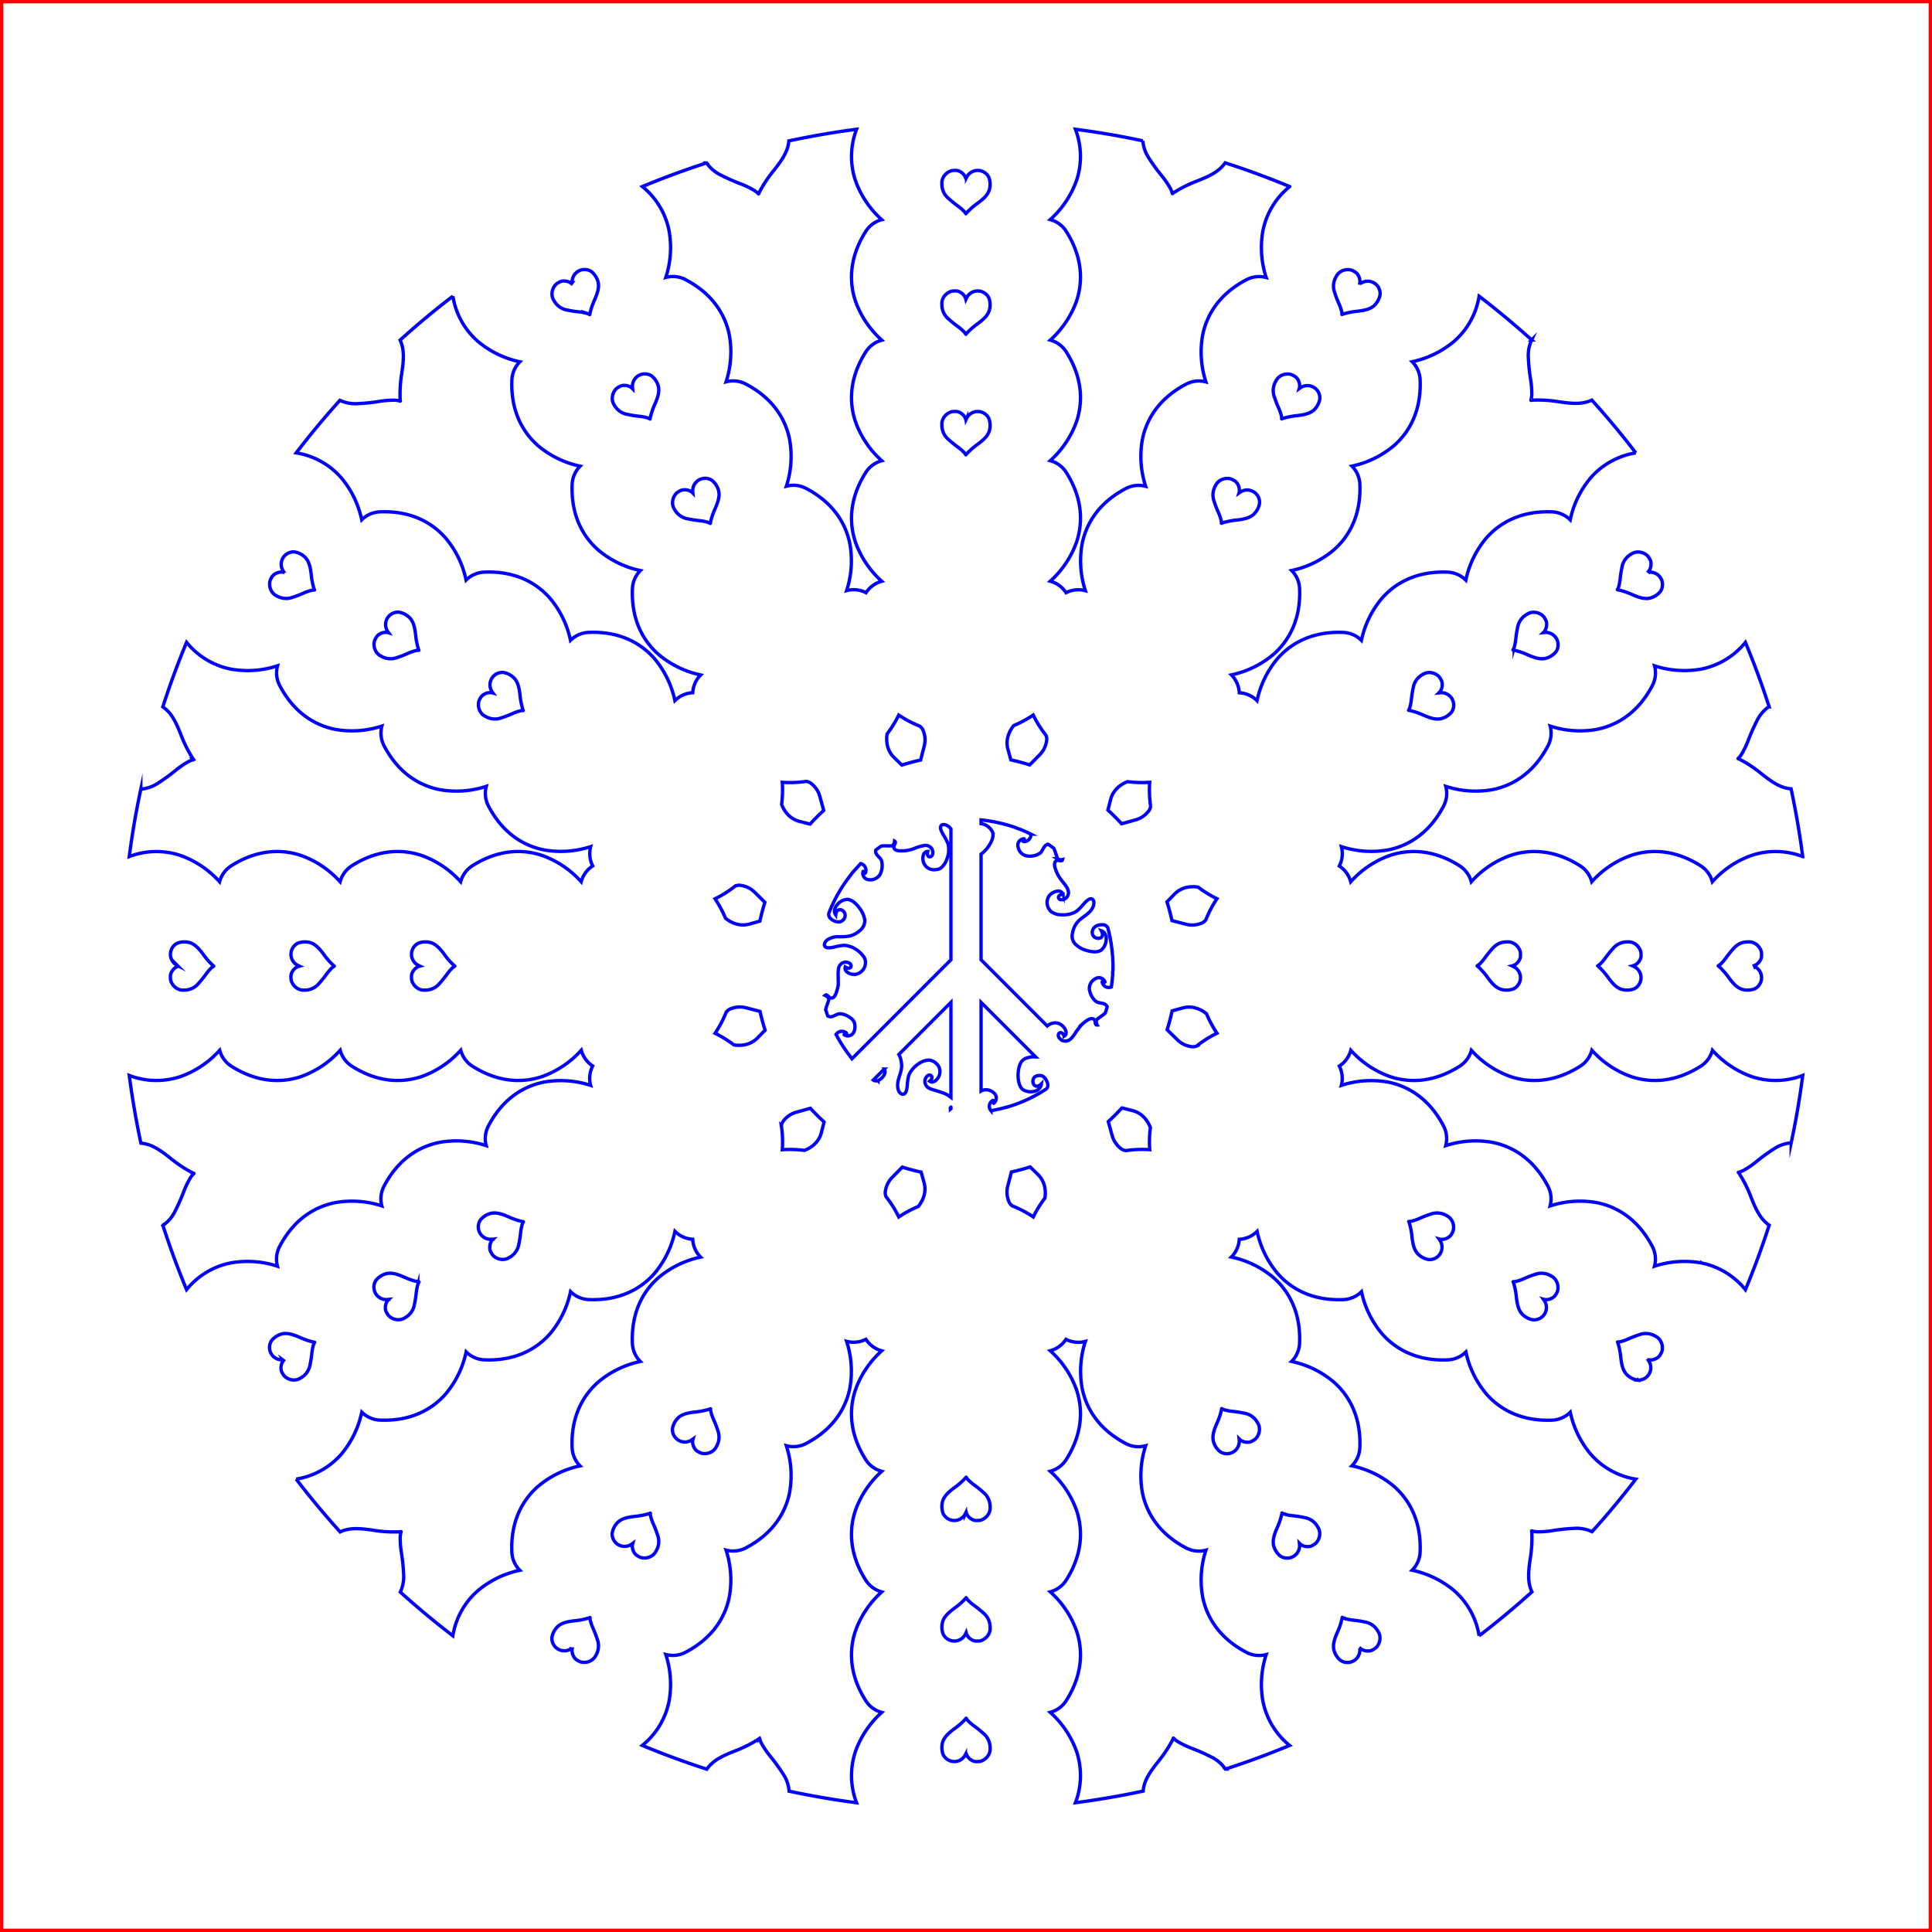 <svg id="peace_2" data-name="peace 2" xmlns="http://www.w3.org/2000/svg" width="8.014in" height="8.014in" viewBox="0 0 577 577"><defs><style>.cls-1,.cls-2{fill:none;stroke-miterlimit:10;}.cls-1{stroke:blue;}.cls-2{stroke:red;}</style></defs><title>alien-love-worm-v1-layer-2</title><path class="cls-1" d="M474.974,456.944a10.941,10.941,0,0,0-5.436-.986,56.377,56.377,0,0,0-6.8.742,27.553,27.553,0,0,1-4.186.279c-1.618-.092-1.738-.541-1.573-.031a38.613,38.613,0,0,1-.437,7.916c-.787,4.97-.668,7.58.458,10.036l.009.015q-7.607,6.882-15.768,13.13a22.652,22.652,0,0,0-7.446-13.482,28.619,28.619,0,0,0-12.554-6.107,8.161,8.161,0,0,0,2.385-5.5c.4-10.175-4.039-16.258-7.831-19.57a28.619,28.619,0,0,0-12.554-6.107,8.161,8.161,0,0,0,2.385-5.5c.4-10.175-4.039-16.258-7.831-19.57a28.619,28.619,0,0,0-12.554-6.107,8.161,8.161,0,0,0,2.385-5.5c.4-10.175-4.039-16.258-7.831-19.57a28.619,28.619,0,0,0-12.554-6.107,8.145,8.145,0,0,0,2.368-5.3,8.138,8.138,0,0,0,5.333-2.366,28.652,28.652,0,0,0,6.13,12.571c3.315,3.787,9.4,8.216,19.571,7.807a8.15,8.15,0,0,0,5.476-2.378,28.652,28.652,0,0,0,6.13,12.571c3.315,3.787,9.4,8.216,19.571,7.807a8.15,8.15,0,0,0,5.476-2.378,28.652,28.652,0,0,0,6.13,12.571c3.315,3.787,9.4,8.216,19.571,7.807a8.145,8.145,0,0,0,5.475-2.378,28.665,28.665,0,0,0,6.131,12.571,22.64,22.64,0,0,0,13.434,7.42Q481.817,449.36,474.974,456.944Zm-109.487,70.9a10.9,10.9,0,0,0-4.249-3.618,56.232,56.232,0,0,0-6.259-2.756,27.657,27.657,0,0,1-3.764-1.852c-1.356-.889-1.235-1.337-1.347-.813a38.645,38.645,0,0,1-4.336,6.636c-3.167,3.912-4.37,6.231-4.622,8.921,0,.018,0,.039,0,.057q-9.976,2.133-20.23,3.476a22.657,22.657,0,0,0,.3-15.427,28.613,28.613,0,0,0-7.818-11.566,8.16,8.16,0,0,0,4.815-3.57c5.433-8.613,4.631-16.1,3-20.864a28.613,28.613,0,0,0-7.818-11.566,8.16,8.16,0,0,0,4.815-3.57c5.433-8.613,4.631-16.1,3-20.864a28.613,28.613,0,0,0-7.818-11.566,8.16,8.16,0,0,0,4.815-3.57c5.433-8.613,4.631-16.1,3-20.864a28.613,28.613,0,0,0-7.818-11.566,8.147,8.147,0,0,0,4.7-3.405,8.146,8.146,0,0,0,5.8.617,28.632,28.632,0,0,0-.977,13.952c.977,4.938,4.034,11.816,13.045,16.547a8.151,8.151,0,0,0,5.932.678,28.632,28.632,0,0,0-.977,13.952c.977,4.937,4.034,11.816,13.045,16.547a8.146,8.146,0,0,0,5.932.677,28.636,28.636,0,0,0-.977,13.953c.977,4.937,4.034,11.816,13.045,16.547a8.146,8.146,0,0,0,5.932.677,28.636,28.636,0,0,0-.977,13.953,22.652,22.652,0,0,0,7.974,13.184Q375.261,524.688,365.487,527.843Zm-130.305,6.6a10.917,10.917,0,0,0-1.869-5.243,56.539,56.539,0,0,0-4.042-5.516,27.624,27.624,0,0,1-2.334-3.485c-.73-1.448-.4-1.776-.76-1.378A38.619,38.619,0,0,1,219.1,522.4c-4.7,1.8-6.9,3.212-8.463,5.415-.013.019-.025.043-.038.062q-9.819-3.166-19.275-7.1a22.661,22.661,0,0,0,8-13.231,28.6,28.6,0,0,0-.988-13.925,8.157,8.157,0,0,0,5.955-.685c9.011-4.742,12.061-11.627,13.033-16.567a28.6,28.6,0,0,0-.988-13.925,8.157,8.157,0,0,0,5.955-.685c9.011-4.742,12.061-11.627,13.033-16.567a28.6,28.6,0,0,0-.988-13.925,8.157,8.157,0,0,0,5.955-.685c9.011-4.742,12.061-11.626,13.033-16.567a28.6,28.6,0,0,0-.988-13.925,8.146,8.146,0,0,0,5.773-.6,8.136,8.136,0,0,0,4.716,3.435,28.652,28.652,0,0,0-7.822,11.595c-1.622,4.765-2.414,12.251,3.024,20.853a8.147,8.147,0,0,0,4.8,3.552,28.652,28.652,0,0,0-7.822,11.595c-1.622,4.765-2.414,12.251,3.024,20.853a8.147,8.147,0,0,0,4.8,3.552,28.652,28.652,0,0,0-7.822,11.595c-1.622,4.765-2.414,12.251,3.024,20.853a8.147,8.147,0,0,0,4.8,3.552,28.652,28.652,0,0,0-7.822,11.595,22.645,22.645,0,0,0,.3,15.372Q245.111,536.57,235.182,534.438ZM119.056,474.974a10.941,10.941,0,0,0,.986-5.436,56.377,56.377,0,0,0-.742-6.8,27.553,27.553,0,0,1-.279-4.186c.092-1.618.541-1.738.031-1.573a38.613,38.613,0,0,1-7.916-.437c-4.97-.787-7.58-.668-10.036.458l-.015.008q-6.882-7.605-13.13-15.767a22.652,22.652,0,0,0,13.482-7.446,28.619,28.619,0,0,0,6.107-12.554,8.161,8.161,0,0,0,5.5,2.385c10.175.4,16.258-4.039,19.57-7.831a28.619,28.619,0,0,0,6.107-12.554,8.161,8.161,0,0,0,5.5,2.385c10.175.4,16.258-4.039,19.57-7.831a28.619,28.619,0,0,0,6.107-12.554,8.161,8.161,0,0,0,5.5,2.385c10.176.4,16.259-4.039,19.571-7.831a28.619,28.619,0,0,0,6.107-12.554,8.145,8.145,0,0,0,5.3,2.368,8.138,8.138,0,0,0,2.366,5.333,28.647,28.647,0,0,0-12.571,6.13c-3.787,3.315-8.216,9.4-7.807,19.571a8.15,8.15,0,0,0,2.378,5.476,28.647,28.647,0,0,0-12.571,6.13c-3.787,3.315-8.216,9.4-7.807,19.571a8.15,8.15,0,0,0,2.378,5.476,28.647,28.647,0,0,0-12.571,6.13c-3.787,3.315-8.216,9.4-7.807,19.571a8.145,8.145,0,0,0,2.378,5.475,28.66,28.66,0,0,0-12.571,6.131,22.64,22.64,0,0,0-7.42,13.434Q126.64,481.817,119.056,474.974Zm-18.03-355.918a10.941,10.941,0,0,0,5.436.986,56.377,56.377,0,0,0,6.8-.742,27.553,27.553,0,0,1,4.186-.279c1.618.092,1.738.541,1.573.031a38.613,38.613,0,0,1,.437-7.916c.787-4.97.668-7.58-.458-10.036l-.008-.015q7.605-6.882,15.767-13.13a22.652,22.652,0,0,0,7.446,13.482,28.619,28.619,0,0,0,12.554,6.107,8.161,8.161,0,0,0-2.385,5.5c-.4,10.175,4.039,16.258,7.831,19.57a28.619,28.619,0,0,0,12.554,6.107,8.161,8.161,0,0,0-2.385,5.5c-.4,10.175,4.039,16.258,7.831,19.57a28.619,28.619,0,0,0,12.554,6.107,8.159,8.159,0,0,0-2.385,5.5c-.4,10.176,4.039,16.259,7.831,19.57a28.61,28.61,0,0,0,12.554,6.108,8.145,8.145,0,0,0-2.368,5.3,8.138,8.138,0,0,0-5.333,2.366,28.647,28.647,0,0,0-6.13-12.571c-3.315-3.787-9.4-8.216-19.571-7.807a8.15,8.15,0,0,0-5.476,2.378,28.647,28.647,0,0,0-6.13-12.571c-3.315-3.787-9.4-8.216-19.571-7.807a8.15,8.15,0,0,0-5.476,2.378,28.647,28.647,0,0,0-6.13-12.571c-3.315-3.787-9.4-8.216-19.571-7.807a8.145,8.145,0,0,0-5.475,2.378,28.66,28.66,0,0,0-6.131-12.571,22.64,22.64,0,0,0-13.434-7.42Q94.183,126.64,101.026,119.056Zm109.487-70.9a10.911,10.911,0,0,0,4.249,3.618,56.232,56.232,0,0,0,6.259,2.756,27.657,27.657,0,0,1,3.764,1.852c1.356.889,1.235,1.337,1.347.813a38.6,38.6,0,0,1,4.336-6.636c3.167-3.912,4.37-6.231,4.622-8.921,0-.018,0-.039,0-.057q9.976-2.133,20.23-3.476a22.657,22.657,0,0,0-.3,15.427A28.613,28.613,0,0,0,262.836,65.1a8.16,8.16,0,0,0-4.815,3.57c-5.433,8.613-4.631,16.1-3,20.864a28.613,28.613,0,0,0,7.818,11.566,8.16,8.16,0,0,0-4.815,3.57c-5.433,8.613-4.631,16.1-3,20.864a28.613,28.613,0,0,0,7.818,11.566,8.16,8.16,0,0,0-4.815,3.57c-5.433,8.613-4.631,16.1-3,20.864a28.613,28.613,0,0,0,7.818,11.566,8.147,8.147,0,0,0-4.7,3.405,8.14,8.14,0,0,0-5.8-.617,28.632,28.632,0,0,0,.977-13.952c-.977-4.938-4.034-11.816-13.045-16.547a8.151,8.151,0,0,0-5.932-.678,28.632,28.632,0,0,0,.977-13.952c-.977-4.937-4.034-11.816-13.045-16.547a8.151,8.151,0,0,0-5.932-.678,28.632,28.632,0,0,0,.977-13.952c-.977-4.937-4.034-11.816-13.045-16.547a8.146,8.146,0,0,0-5.932-.677,28.636,28.636,0,0,0,.977-13.953,22.652,22.652,0,0,0-7.974-13.184Q200.739,51.313,210.513,48.157Zm130.3-6.595a10.917,10.917,0,0,0,1.869,5.243,56.539,56.539,0,0,0,4.042,5.516,27.624,27.624,0,0,1,2.334,3.485c.73,1.448.4,1.776.76,1.378a38.619,38.619,0,0,1,7.073-3.579c4.7-1.8,6.9-3.212,8.463-5.415.013-.019.025-.043.038-.062q9.819,3.166,19.275,7.1a22.661,22.661,0,0,0-8,13.231,28.6,28.6,0,0,0,.988,13.925,8.157,8.157,0,0,0-5.955.685c-9.011,4.742-12.061,11.627-13.033,16.567a28.6,28.6,0,0,0,.988,13.925,8.157,8.157,0,0,0-5.955.685c-9.011,4.742-12.061,11.627-13.033,16.567a28.6,28.6,0,0,0,.988,13.925,8.162,8.162,0,0,0-5.955.684c-9.011,4.743-12.061,11.627-13.033,16.568a28.6,28.6,0,0,0,.988,13.925,8.146,8.146,0,0,0-5.773.6,8.136,8.136,0,0,0-4.716-3.435,28.652,28.652,0,0,0,7.822-11.595c1.622-4.765,2.414-12.251-3.024-20.853a8.147,8.147,0,0,0-4.8-3.552,28.652,28.652,0,0,0,7.822-11.595c1.622-4.765,2.414-12.251-3.024-20.853a8.147,8.147,0,0,0-4.8-3.552,28.652,28.652,0,0,0,7.822-11.595c1.622-4.765,2.414-12.251-3.024-20.853a8.147,8.147,0,0,0-4.8-3.552,28.652,28.652,0,0,0,7.822-11.6,22.645,22.645,0,0,0-.3-15.372Q330.889,39.43,340.818,41.562Zm116.126,59.464a10.941,10.941,0,0,0-.986,5.436,56.377,56.377,0,0,0,.742,6.8,27.553,27.553,0,0,1,.279,4.186c-.092,1.618-.541,1.738-.031,1.573a38.613,38.613,0,0,1,7.916.437c4.97.786,7.58.668,10.036-.458l.015-.008q6.882,7.605,13.13,15.767a22.652,22.652,0,0,0-13.482,7.446,28.619,28.619,0,0,0-6.107,12.554,8.161,8.161,0,0,0-5.5-2.385c-10.175-.4-16.258,4.039-19.57,7.831a28.619,28.619,0,0,0-6.107,12.554,8.161,8.161,0,0,0-5.5-2.385c-10.175-.4-16.258,4.039-19.57,7.831a28.619,28.619,0,0,0-6.107,12.554,8.161,8.161,0,0,0-5.5-2.385c-10.176-.4-16.259,4.039-19.571,7.831a28.619,28.619,0,0,0-6.107,12.554,8.145,8.145,0,0,0-5.3-2.368,8.138,8.138,0,0,0-2.366-5.333,28.647,28.647,0,0,0,12.571-6.13c3.787-3.315,8.216-9.4,7.807-19.571a8.15,8.15,0,0,0-2.378-5.476,28.647,28.647,0,0,0,12.571-6.13c3.787-3.315,8.216-9.4,7.807-19.571a8.15,8.15,0,0,0-2.378-5.476,28.647,28.647,0,0,0,12.571-6.13c3.787-3.315,8.216-9.4,7.807-19.571a8.145,8.145,0,0,0-2.378-5.475,28.66,28.66,0,0,0,12.571-6.131,22.64,22.64,0,0,0,7.42-13.434Q449.36,94.183,456.944,101.026Zm70.9,109.487a10.911,10.911,0,0,0-3.618,4.249,56.232,56.232,0,0,0-2.756,6.259,27.657,27.657,0,0,1-1.852,3.764c-.889,1.356-1.337,1.235-.813,1.347a38.6,38.6,0,0,1,6.636,4.336c3.912,3.167,6.231,4.37,8.921,4.622h.057q2.133,9.976,3.476,20.23a22.657,22.657,0,0,0-15.427-.3,28.613,28.613,0,0,0-11.566,7.818,8.16,8.16,0,0,0-3.57-4.815c-8.613-5.433-16.1-4.631-20.864-3a28.613,28.613,0,0,0-11.566,7.818,8.16,8.16,0,0,0-3.57-4.815c-8.613-5.433-16.1-4.631-20.864-3a28.613,28.613,0,0,0-11.566,7.818,8.16,8.16,0,0,0-3.57-4.815c-8.613-5.433-16.1-4.631-20.864-3a28.613,28.613,0,0,0-11.566,7.818,8.147,8.147,0,0,0-3.405-4.7,8.14,8.14,0,0,0,.617-5.8,28.632,28.632,0,0,0,13.952.977c4.938-.977,11.816-4.034,16.547-13.045a8.151,8.151,0,0,0,.678-5.932,28.632,28.632,0,0,0,13.952.977c4.937-.977,11.816-4.034,16.547-13.045a8.151,8.151,0,0,0,.678-5.932,28.632,28.632,0,0,0,13.952.977c4.937-.977,11.816-4.034,16.547-13.045a8.146,8.146,0,0,0,.677-5.932,28.636,28.636,0,0,0,13.953.977,22.652,22.652,0,0,0,13.184-7.974Q524.688,200.739,527.843,210.513Zm-4.278,77.674a3.706,3.706,0,0,1-.068,6.649,5.94,5.94,0,0,1-3.814.1c-1.379-.511-2.431-1.471-4.043-3.69a21.1,21.1,0,0,0-2.88-3.217c-.261-.133-.041-.006.618-.594a15.042,15.042,0,0,0,1.5-1.72,30.566,30.566,0,0,1,2.334-2.906,5.488,5.488,0,0,1,4.372-2.007,3.343,3.343,0,0,1,1.706.3,3.97,3.97,0,0,1,1.9,1.787,3.037,3.037,0,0,1,.406,1.731,2.648,2.648,0,0,1-.415,1.72,3.471,3.471,0,0,1-1.751,1.535Zm-36,0a3.706,3.706,0,0,1-.068,6.649,5.94,5.94,0,0,1-3.814.1c-1.379-.511-2.431-1.471-4.043-3.69a21.1,21.1,0,0,0-2.88-3.217c-.261-.133-.041-.006.618-.594a15.042,15.042,0,0,0,1.5-1.72,30.566,30.566,0,0,1,2.334-2.906,5.488,5.488,0,0,1,4.372-2.007,3.343,3.343,0,0,1,1.706.3,3.97,3.97,0,0,1,1.9,1.787,3.037,3.037,0,0,1,.406,1.731,2.648,2.648,0,0,1-.415,1.72,3.471,3.471,0,0,1-1.751,1.535l-.352.09Zm-36,0a3.706,3.706,0,0,1-.068,6.649,5.94,5.94,0,0,1-3.814.1c-1.379-.511-2.431-1.471-4.043-3.69a21.1,21.1,0,0,0-2.88-3.217c-.261-.133-.041-.006.618-.594a15.042,15.042,0,0,0,1.5-1.72,30.566,30.566,0,0,1,2.334-2.906,5.488,5.488,0,0,1,4.372-2.007,3.343,3.343,0,0,1,1.706.3,3.97,3.97,0,0,1,1.9,1.787,3.037,3.037,0,0,1,.406,1.731,2.648,2.648,0,0,1-.415,1.72,3.471,3.471,0,0,1-1.751,1.535l-.352.09ZM369.621,429.745a3.706,3.706,0,0,1-5.792,3.266,5.944,5.944,0,0,1-1.993-3.254c-.247-1.45.059-2.841,1.175-5.346a21.07,21.07,0,0,0,1.346-4.1c-.016-.292-.015-.038.823.238a15,15,0,0,0,2.242.444,30.8,30.8,0,0,1,3.683.567,5.489,5.489,0,0,1,3.925,2.784,3.35,3.35,0,0,1,.591,1.627,3.965,3.965,0,0,1-.6,2.538,3.043,3.043,0,0,1-1.3,1.218,2.66,2.66,0,0,1-1.7.5,3.469,3.469,0,0,1-2.2-.749l-.254-.26Zm-60-79.334a7.265,7.265,0,0,1,1.938,3.877,9.205,9.205,0,0,1,0,3.037,34.185,34.185,0,0,0-3.471,5.618,32.807,32.807,0,0,0-6.279-3.309,2.915,2.915,0,0,1-1.094-1.52,7.242,7.242,0,0,1-.249-4.375l1.093-4.225q2.853-.628,5.608-1.5Zm-34.1,2.448a7.268,7.268,0,0,1-.26,4.328,9.232,9.232,0,0,1-1.518,2.63,34.073,34.073,0,0,0-5.815,3.13,32.773,32.773,0,0,0-3.783-6.006,2.921,2.921,0,0,1-.188-1.863,7.247,7.247,0,0,1,1.972-3.914l3.054-3.1q2.754.874,5.614,1.491Zm-69.463,76.7a3.705,3.705,0,0,1-5.723-3.383,5.933,5.933,0,0,1,1.821-3.352c1.133-.94,2.49-1.37,5.217-1.656a21.03,21.03,0,0,0,4.227-.887c.245-.159.026-.032.2.833a15.17,15.17,0,0,0,.737,2.163,30.4,30.4,0,0,1,1.35,3.473,5.488,5.488,0,0,1-.448,4.791,3.349,3.349,0,0,1-1.114,1.326,3.969,3.969,0,0,1-2.5.75,3.034,3.034,0,0,1-1.7-.514,2.652,2.652,0,0,1-1.282-1.219,3.474,3.474,0,0,1-.454-2.284l.1-.35Zm.324-283.3a3.706,3.706,0,0,1,5.792-3.266,5.944,5.944,0,0,1,1.993,3.254c.247,1.45-.059,2.841-1.175,5.346a21.07,21.07,0,0,0-1.346,4.1c.016.292.015.038-.823-.238a15,15,0,0,0-2.242-.444,30.8,30.8,0,0,1-3.683-.567,5.489,5.489,0,0,1-3.925-2.784,3.35,3.35,0,0,1-.591-1.627,3.965,3.965,0,0,1,.6-2.538,3.043,3.043,0,0,1,1.3-1.218,2.66,2.66,0,0,1,1.7-.5,3.469,3.469,0,0,1,2.2.749l.254.26Zm60,79.334a7.265,7.265,0,0,1-1.938-3.877,9.205,9.205,0,0,1,0-3.037,34.185,34.185,0,0,0,3.471-5.618,32.807,32.807,0,0,0,6.279,3.309,2.915,2.915,0,0,1,1.094,1.52,7.242,7.242,0,0,1,.249,4.375l-1.093,4.225q-2.853.629-5.608,1.505Zm34.1-2.448a7.268,7.268,0,0,1,.26-4.328,9.232,9.232,0,0,1,1.518-2.63,34.073,34.073,0,0,0,5.815-3.13,32.773,32.773,0,0,0,3.783,6.006,2.921,2.921,0,0,1,.188,1.863,7.247,7.247,0,0,1-1.972,3.914l-3.054,3.1q-2.754-.874-5.614-1.491Zm69.463-76.7a3.705,3.705,0,0,1,5.723,3.383,5.933,5.933,0,0,1-1.821,3.352c-1.133.94-2.49,1.37-5.217,1.656a21.03,21.03,0,0,0-4.227.887c-.245.159-.026.032-.205-.833a15.17,15.17,0,0,0-.737-2.163,30.473,30.473,0,0,1-1.35-3.473,5.488,5.488,0,0,1,.448-4.791,3.349,3.349,0,0,1,1.114-1.326,3.969,3.969,0,0,1,2.5-.75,3.034,3.034,0,0,1,1.7.514,2.652,2.652,0,0,1,1.282,1.219,3.474,3.474,0,0,1,.454,2.284l-.1.35Zm-13,165.416a2.917,2.917,0,0,1-1.863.187,7.239,7.239,0,0,1-3.914-1.971l-3.1-3.054q.874-2.754,1.491-5.614l3.309-.924a7.268,7.268,0,0,1,4.328.26,9.232,9.232,0,0,1,2.63,1.518,34.073,34.073,0,0,0,3.13,5.815A32.773,32.773,0,0,0,356.941,311.858Zm-135.229-.3a9.205,9.205,0,0,1-3.037,0,34.185,34.185,0,0,0-5.618-3.471,32.807,32.807,0,0,0,3.309-6.279,2.915,2.915,0,0,1,1.52-1.094,7.242,7.242,0,0,1,4.375-.249l4.225,1.093q.629,2.853,1.505,5.608l-2.4,2.453A7.265,7.265,0,0,1,221.712,311.558Zm-2.653-47.416a2.921,2.921,0,0,1,1.863-.188,7.247,7.247,0,0,1,3.914,1.972l3.1,3.054q-.874,2.754-1.491,5.614l-3.309.924a7.268,7.268,0,0,1-4.328-.26,9.232,9.232,0,0,1-2.63-1.518,34.073,34.073,0,0,0-3.13-5.815A32.773,32.773,0,0,0,219.059,264.142Zm135.229.3a9.205,9.205,0,0,1,3.037,0,34.185,34.185,0,0,0,5.618,3.471,32.807,32.807,0,0,0-3.309,6.279,2.915,2.915,0,0,1-1.52,1.094,7.242,7.242,0,0,1-4.375.249l-4.225-1.093q-.628-2.853-1.5-5.608l2.4-2.453A7.265,7.265,0,0,1,354.288,264.442Zm-22.478,25.95q-.122,1.938-.4,3.863a2.007,2.007,0,0,1-2.744-1.422c.031-.7.66.249.843-.05a1.933,1.933,0,0,0-2.957-.929,3.255,3.255,0,0,0-1.711,3.093,6.427,6.427,0,0,0,.616,1.919,4.967,4.967,0,0,0,1.409,1.738c.712.529,2.2.39,2.815.94a2.156,2.156,0,0,1,.484.612c-.132.471-.268.941-.415,1.408-.051.161-.111.318-.164.478-.779.744-1.949,1.384-2.647,2.08a2.217,2.217,0,0,0,.241,1.5c-.864.071-.332-1.173-.923-1.674-.865-.752-2.369.36-3.514,1.379a8.491,8.491,0,0,0-1,1.168c-.348.421-.675.877-.979,1.321a8.22,8.22,0,0,1-1.609,2.036,2.272,2.272,0,0,1-2.718.222l-.567-.567c-.991-1.374.7-2.513,1.47-.567a1.2,1.2,0,0,0,.551-.8,2.109,2.109,0,0,0-.2-1.061,3.815,3.815,0,0,0-1.647-1.75,3.128,3.128,0,0,0-2.8-.031,3.6,3.6,0,0,0-.992.6L292.5,286.136V254.587a9.471,9.471,0,0,0,2.271-2.386c.926-1.359,1.568-2.905,1.167-4.143a4.349,4.349,0,0,0-2.365-2.264,3.222,3.222,0,0,0-1.073-.3v-1.126a46.516,46.516,0,0,1,9.064,1.88c.51.162,1.016.337,1.519.52.018.015.048.048.061.055a2.707,2.707,0,0,0,.687.233q1.808.7,3.541,1.569a2.03,2.03,0,0,1-2.21,2.2c-.655-.235.444-.552.214-.815a1.924,1.924,0,0,0-1.8,2.522A3.222,3.222,0,0,0,306,255.088a5.5,5.5,0,0,0,4.108-.79c.726-.518,1.053-1.972,1.769-2.387a2.042,2.042,0,0,1,.677-.257c.416.28.829.564,1.236.856l.417.312c.457.971.767,2.191,1.144,3.143a2.044,2.044,0,0,0,1.5.232c-.188.831-1.244-.017-1.884.368-.994.6-.386,2.362.26,3.733.736,1.781,2.867,3.711,3.168,4.837a2.175,2.175,0,0,1-.646,2.673c-2.086,1.368-3.155-1.056-.773-1.232a1.439,1.439,0,0,0-1.642-.933,3.812,3.812,0,0,0-2.174,1.031,2.929,2.929,0,0,0-.768,1.268,3.541,3.541,0,0,0-.159,1.413,3.476,3.476,0,0,0,.372,1.3,3.428,3.428,0,0,0,.356.55,2.773,2.773,0,0,0,.394.5,5.186,5.186,0,0,0,3.357,1,7.468,7.468,0,0,0,4.257-1.025,15.7,15.7,0,0,0,2.216-2.245c.8-.875,1.6-1.65,2.3-1.486.8.188.817,1.342.558,2.111-.823,2.408-3.349,3.116-4.813,4.928a6.533,6.533,0,0,0-1.4,3.157,3.418,3.418,0,0,0,.634,3.11,7.421,7.421,0,0,0,3.654,2.127c1.569.465,3.249.6,4.3-.161a4.383,4.383,0,0,0,1.451-2.949,4.171,4.171,0,0,0,.006-.9,3.176,3.176,0,0,0-.263-.808,2.075,2.075,0,0,0-1.189-1.084c.861,1.627-.066,2.356-1.061,2.252a1.76,1.76,0,0,1-1.463-2.583c.431-1.279,2.291-1.672,3.511-1.385a1.951,1.951,0,0,1,.949.826A47.527,47.527,0,0,1,331.909,288c-.008.538-.026,1.076-.051,1.614-.006.017-.025.049-.027.061A2.583,2.583,0,0,0,331.81,290.392Zm-35.534,38.584a1.963,1.963,0,0,0-.029-3.128,3.363,3.363,0,0,0-3.468-.675c-.09.04-.185.095-.279.149V298.864l16.3,16.3a6.214,6.214,0,0,0-1.611.039,6.071,6.071,0,0,0-.807.2,3.709,3.709,0,0,0-.766.286,2.955,2.955,0,0,0-1.187,1.078,3.814,3.814,0,0,0-.38.837,6.183,6.183,0,0,0-.29.98,10.286,10.286,0,0,0-.2,2.334c.04,1.624.43,3.259,1.485,4.028a4.475,4.475,0,0,0,3.274.5,2.629,2.629,0,0,0,2.2-2.258c-1.3,1.293-2.283.63-2.49-.344s.251-2.194,2.031-2.141c1.3-.053,2.263,1.606,2.393,2.888a1.64,1.64,0,0,1-.42,1.087,42.764,42.764,0,0,1-10.465,5.06q-.8.251-1.6.472h-.013a2.655,2.655,0,0,0-.616.162q-1.925.5-3.884.836a2,2,0,0,1,.516-3.034C296.641,328.01,295.934,328.89,296.276,328.976Zm-14.018-2.587c-1.67-.878-4.48-1.388-5.424-1.98a2.28,2.28,0,0,1-1.021-2.616c.447-1.162,1.226-1.38,1.665-1.12s.6.953-.342,1.736c1.217.876,2.815-.84,3.044-2.38a3.114,3.114,0,0,0-.833-2.677,3.784,3.784,0,0,0-2.271-1.257,5.6,5.6,0,0,0-3.289,1.139,7.745,7.745,0,0,0-2.871,3.376,15.163,15.163,0,0,0-.457,3.077c-.129,1.163-.318,2.251-.989,2.545-.764.329-1.487-.534-1.721-1.319-.7-2.507.932-4.57,1.02-6.844a7.176,7.176,0,0,0-.153-1.723,6.527,6.527,0,0,0-.544-1.691c-.04-.081-.094-.148-.137-.226L283.5,298.864v28.367A10.973,10.973,0,0,0,282.258,326.389Zm1.242,3.769v.445l-.148.123A.418.418,0,0,1,283.5,330.158Zm-29.557-14.465c-.135-.173-.27-.347-.4-.525l-1.033-1.379a48.1,48.1,0,0,1-3.324-5.334,2.034,2.034,0,0,1,3.065-.459c.422.558-.69.191-.645.531a1.961,1.961,0,0,0,2.965-1,3.537,3.537,0,0,0,.245-1.76,2.89,2.89,0,0,0-.691-1.738,5.371,5.371,0,0,0-1.672-1.171,4.785,4.785,0,0,0-2.13-.591c-.88-.012-2.018.982-2.827.892a2.06,2.06,0,0,1-.78-.232c-.162-.452-.321-.905-.467-1.363-.057-.18-.1-.363-.16-.544.219-1.046.79-2.226.962-3.183a2.169,2.169,0,0,0-1.134-1.062c.623-.557,1.036.738,1.79.8,1.188.09,1.587-1.659,2-3.173a6.7,6.7,0,0,0,.147-1.537c-.01-.54-.051-1.1-.026-1.638a13.15,13.15,0,0,1,.119-2.6,2.5,2.5,0,0,1,.871-1.355,1.882,1.882,0,0,1,1.279-.425c1.247.066,1.67.741,1.572,1.239-.062.494-.7.868-1.738.211-.444,1.43,1.645,2.424,3.189,2.169a3.616,3.616,0,0,0,2.8-4.184,3.349,3.349,0,0,0-.748-1.409,7.251,7.251,0,0,0-1.367-1.371,7.624,7.624,0,0,0-4.08-1.677,15.386,15.386,0,0,0-3.085.519c-1.152.238-2.25.4-2.73-.15-.55-.624.089-1.572.736-2.044a5.656,5.656,0,0,1,3.375-.888A14.773,14.773,0,0,0,253.47,279a7.627,7.627,0,0,0,3.007-1.725,4.108,4.108,0,0,0,.979-1.323,3.094,3.094,0,0,0,.23-.764,2.813,2.813,0,0,0,.1-.8,7.771,7.771,0,0,0-1.76-3.894c-.954-1.275-2.219-2.363-3.55-2.383a4.049,4.049,0,0,0-2.89,1.541,3.715,3.715,0,0,0-.828,1.52,1.994,1.994,0,0,0,.335,1.579,2.647,2.647,0,0,1,.321-1.058,1.249,1.249,0,0,1,.606-.468,1.33,1.33,0,0,1,1.286.342,1.759,1.759,0,0,1,.6,1.326,1.939,1.939,0,0,1-.944,1.617c-1.074.792-2.815.015-3.647-.938a2.042,2.042,0,0,1-.3-1.289,45.1,45.1,0,0,1,5.5-10.072l1.012-1.35a3.4,3.4,0,0,0,.349-.46,10.735,10.735,0,0,1,.761-.9l1.908-2.1a2.064,2.064,0,0,1,1.418,2.794c-.414.562-.392-.595-.707-.453a1.943,1.943,0,0,0,1.853,2.5,3.458,3.458,0,0,0,3.184-1.51,5.889,5.889,0,0,0,.491-4.173c-.257-.834-1.56-1.619-1.721-2.409a2.034,2.034,0,0,1-.019-.768l1.172-.878c.15-.107.3-.209.454-.314,1.016-.19,2.347.028,3.324-.094a2.109,2.109,0,0,0,.669-1.385c.727.426-.388,1.2-.216,1.929.131.574.667.836,1.345.933a13.218,13.218,0,0,0,2.282-.033,10.663,10.663,0,0,0,3.054-.88,13.132,13.132,0,0,1,2.52-.655,2.161,2.161,0,0,1,2.347,1.472c.323,1.21-.195,1.792-.681,1.907-.491.086-1.043-.407-.738-1.591-1.5,0-1.806,2.278-1.084,3.668a3.239,3.239,0,0,0,2.264,1.72,3.547,3.547,0,0,0,1.334.019,3.007,3.007,0,0,0,1.237-.346,5.664,5.664,0,0,0,1.989-2.869,7.565,7.565,0,0,0,.345-4.387,15.523,15.523,0,0,0-1.441-2.786c-.582-1.027-1.069-2.025-.7-2.646.425-.71,1.525-.385,2.173.09a3.894,3.894,0,0,1,.808.8v39.077Zm7.763,6.536a2.013,2.013,0,0,1-1.269-.073c-.043-.033-.087-.065-.13-.1l3.285-3.285a2.8,2.8,0,0,1,.131.285C264.159,320.3,262.878,321.722,261.706,322.229Zm81.426-82a2.914,2.914,0,0,1-.769,1.708,7.244,7.244,0,0,1-3.664,2.4l-4.232,1.173q-1.952-2.133-4.089-4.083l.862-3.354a7.253,7.253,0,0,1,2.388-3.617,9.165,9.165,0,0,1,2.63-1.519,34.12,34.12,0,0,0,6.6.2A32.743,32.743,0,0,0,343.132,240.224ZM281.1,88.706a3.97,3.97,0,0,1,1.787-1.9,3.037,3.037,0,0,1,1.731-.406,2.648,2.648,0,0,1,1.72.415,3.471,3.471,0,0,1,1.535,1.751l.09.352.222-.485a3.706,3.706,0,0,1,6.649.068,5.94,5.94,0,0,1,.1,3.814c-.511,1.379-1.471,2.431-3.69,4.043a21.1,21.1,0,0,0-3.217,2.88c-.133.261-.006.041-.594-.618a15.042,15.042,0,0,0-1.72-1.5,30.566,30.566,0,0,1-2.906-2.334,5.488,5.488,0,0,1-2.007-4.372A3.343,3.343,0,0,1,281.1,88.706Zm-.3-34.294a3.343,3.343,0,0,1,.3-1.706,3.97,3.97,0,0,1,1.787-1.9,3.037,3.037,0,0,1,1.731-.406,2.648,2.648,0,0,1,1.72.415,3.471,3.471,0,0,1,1.535,1.751l.312-.133a3.706,3.706,0,0,1,6.649.068,5.94,5.94,0,0,1,.1,3.814c-.511,1.379-1.471,2.431-3.69,4.043a21.1,21.1,0,0,0-3.217,2.88c-.133.261-.006.041-.594-.618a15.042,15.042,0,0,0-1.72-1.5,30.566,30.566,0,0,1-2.906-2.334A5.488,5.488,0,0,1,280.8,54.412Zm.3,70.294a3.97,3.97,0,0,1,1.787-1.9,3.037,3.037,0,0,1,1.731-.406,2.648,2.648,0,0,1,1.72.415,3.471,3.471,0,0,1,1.535,1.751l.09.352.222-.485a3.706,3.706,0,0,1,6.649.068,5.94,5.94,0,0,1,.1,3.814c-.511,1.379-1.471,2.431-3.69,4.043a21.1,21.1,0,0,0-3.217,2.88c-.133.261-.006.041-.594-.618a15.042,15.042,0,0,0-1.72-1.5,30.566,30.566,0,0,1-2.906-2.334,5.488,5.488,0,0,1-2.007-4.372A3.343,3.343,0,0,1,281.1,124.706ZM241.425,245.622l-3.354-.862a7.253,7.253,0,0,1-3.617-2.388,9.165,9.165,0,0,1-1.519-2.63,34.12,34.12,0,0,0,.2-6.6,32.743,32.743,0,0,0,7.092-.273,2.914,2.914,0,0,1,1.708.769,7.244,7.244,0,0,1,2.4,3.664l1.173,4.232Q243.375,243.485,241.425,245.622Zm-8.557,90.154a2.914,2.914,0,0,1,.769-1.708,7.244,7.244,0,0,1,3.664-2.4l4.233-1.173q1.95,2.133,4.088,4.083l-.862,3.354a7.253,7.253,0,0,1-2.388,3.617,9.165,9.165,0,0,1-2.63,1.519,34.12,34.12,0,0,0-6.6-.2A32.743,32.743,0,0,0,232.868,335.776ZM294.9,487.294a3.97,3.97,0,0,1-1.787,1.9,3.037,3.037,0,0,1-1.731.406,2.648,2.648,0,0,1-1.72-.415,3.471,3.471,0,0,1-1.535-1.751l-.09-.352-.222.485a3.706,3.706,0,0,1-6.649-.068,5.94,5.94,0,0,1-.1-3.814c.511-1.379,1.471-2.431,3.69-4.043a21.1,21.1,0,0,0,3.217-2.88c.133-.261.006-.041.594.618a15.042,15.042,0,0,0,1.72,1.5,30.566,30.566,0,0,1,2.906,2.334,5.488,5.488,0,0,1,2.007,4.372A3.343,3.343,0,0,1,294.9,487.294Zm.3,34.294a3.343,3.343,0,0,1-.3,1.706,3.97,3.97,0,0,1-1.787,1.9,3.037,3.037,0,0,1-1.731.406,2.648,2.648,0,0,1-1.72-.415,3.471,3.471,0,0,1-1.535-1.751l-.312.133a3.706,3.706,0,0,1-6.649-.068,5.94,5.94,0,0,1-.1-3.814c.511-1.379,1.471-2.431,3.69-4.043a21.1,21.1,0,0,0,3.217-2.88c.133-.261.006-.041.594.618a15.042,15.042,0,0,0,1.72,1.5,30.566,30.566,0,0,1,2.906,2.334A5.488,5.488,0,0,1,295.2,521.588Zm-.3-70.294a3.97,3.97,0,0,1-1.787,1.9,3.037,3.037,0,0,1-1.731.406,2.648,2.648,0,0,1-1.72-.415,3.471,3.471,0,0,1-1.535-1.751l-.09-.352-.222.485a3.706,3.706,0,0,1-6.649-.068,5.94,5.94,0,0,1-.1-3.814c.511-1.379,1.471-2.431,3.69-4.043a21.1,21.1,0,0,0,3.217-2.88c.133-.261.006-.041.594.618a15.042,15.042,0,0,0,1.72,1.5,30.566,30.566,0,0,1,2.906,2.334,5.488,5.488,0,0,1,2.007,4.372A3.343,3.343,0,0,1,294.9,451.294Zm39.677-120.916,3.354.862a7.253,7.253,0,0,1,3.617,2.388,9.165,9.165,0,0,1,1.519,2.63,34.12,34.12,0,0,0-.2,6.6,32.743,32.743,0,0,0-7.092.273,2.914,2.914,0,0,1-1.708-.769,7.244,7.244,0,0,1-2.4-3.664l-1.173-4.232Q332.625,332.516,334.575,330.378Zm95.17-124a3.706,3.706,0,0,1,3.266,5.792,5.944,5.944,0,0,1-3.254,1.993c-1.45.247-2.841-.059-5.346-1.175a21.07,21.07,0,0,0-4.1-1.346c-.292.016-.038.015.238-.823a15,15,0,0,0,.444-2.242,30.8,30.8,0,0,1,.567-3.683,5.489,5.489,0,0,1,2.784-3.925,3.34,3.34,0,0,1,1.627-.591,3.965,3.965,0,0,1,2.538.6,3.043,3.043,0,0,1,1.218,1.3,2.66,2.66,0,0,1,.5,1.7,3.469,3.469,0,0,1-.749,2.2l-.26.254Zm31.177-18a3.706,3.706,0,0,1,3.266,5.792,5.947,5.947,0,0,1-3.254,1.993c-1.45.247-2.841-.059-5.346-1.175a21.07,21.07,0,0,0-4.1-1.346c-.292.016-.038.015.238-.823a15,15,0,0,0,.444-2.242,30.8,30.8,0,0,1,.567-3.683,5.491,5.491,0,0,1,2.783-3.925,3.346,3.346,0,0,1,1.628-.591,3.968,3.968,0,0,1,2.538.6,3.043,3.043,0,0,1,1.218,1.3,2.66,2.66,0,0,1,.5,1.7,3.475,3.475,0,0,1-.749,2.2l-.26.254Zm31.177-18a3.706,3.706,0,0,1,3.265,5.792,5.941,5.941,0,0,1-3.253,1.993c-1.451.247-2.841-.059-5.347-1.175a21.047,21.047,0,0,0-4.1-1.346c-.292.016-.038.015.238-.823a15.014,15.014,0,0,0,.443-2.242,30.938,30.938,0,0,1,.568-3.683,5.491,5.491,0,0,1,2.783-3.925,3.343,3.343,0,0,1,1.628-.591,3.968,3.968,0,0,1,2.538.6,3.036,3.036,0,0,1,1.217,1.3,2.656,2.656,0,0,1,.5,1.7,3.475,3.475,0,0,1-.749,2.2ZM387.945,115.265a3.705,3.705,0,0,1,5.723,3.383A5.93,5.93,0,0,1,391.847,122c-1.133.94-2.49,1.37-5.217,1.657a21.055,21.055,0,0,0-4.227.886c-.245.159-.026.032-.205-.832a15.087,15.087,0,0,0-.737-2.163,30.462,30.462,0,0,1-1.35-3.474,5.488,5.488,0,0,1,.448-4.791,3.349,3.349,0,0,1,1.114-1.326,3.975,3.975,0,0,1,2.5-.75,3.034,3.034,0,0,1,1.7.514,2.652,2.652,0,0,1,1.282,1.219,3.474,3.474,0,0,1,.454,2.284l-.1.35Zm18-31.177a3.705,3.705,0,0,1,5.723,3.383,5.936,5.936,0,0,1-1.821,3.353c-1.133.939-2.49,1.37-5.217,1.656a21.055,21.055,0,0,0-4.227.886c-.245.159-.026.032-.205-.832a15.087,15.087,0,0,0-.737-2.163,30.462,30.462,0,0,1-1.35-3.474,5.486,5.486,0,0,1,.448-4.79,3.346,3.346,0,0,1,1.114-1.327,3.967,3.967,0,0,1,2.5-.749,3.024,3.024,0,0,1,1.7.513,2.656,2.656,0,0,1,1.282,1.219,3.474,3.474,0,0,1,.454,2.284ZM192.82,124.278a15,15,0,0,0-2.242-.444,30.8,30.8,0,0,1-3.683-.567,5.489,5.489,0,0,1-3.925-2.784,3.35,3.35,0,0,1-.591-1.627,3.968,3.968,0,0,1,.6-2.538,3.043,3.043,0,0,1,1.3-1.218,2.66,2.66,0,0,1,1.7-.5,3.475,3.475,0,0,1,2.2.749l.254.26-.051-.531a3.706,3.706,0,0,1,5.792-3.266,5.947,5.947,0,0,1,1.993,3.254c.247,1.45-.059,2.841-1.175,5.346a21.07,21.07,0,0,0-1.346,4.1C193.659,124.808,193.658,124.554,192.82,124.278Zm-18-31.177a14.887,14.887,0,0,0-2.242-.443,30.938,30.938,0,0,1-3.683-.568,5.491,5.491,0,0,1-3.925-2.783,3.353,3.353,0,0,1-.591-1.628,3.968,3.968,0,0,1,.6-2.538,3.036,3.036,0,0,1,1.3-1.217,2.656,2.656,0,0,1,1.7-.5,3.475,3.475,0,0,1,2.2.749l.2-.271a3.706,3.706,0,0,1,5.792-3.265,5.941,5.941,0,0,1,1.993,3.253c.247,1.451-.059,2.841-1.175,5.347a21.047,21.047,0,0,0-1.346,4.1C175.659,93.631,175.658,93.377,174.82,93.1ZM146.442,206.055a3.706,3.706,0,0,1,3.383-5.724,5.941,5.941,0,0,1,3.352,1.822c.94,1.133,1.37,2.49,1.656,5.217a21.03,21.03,0,0,0,.887,4.227c.159.245.032.026-.833.2a15.17,15.17,0,0,0-2.163.737,30.473,30.473,0,0,1-3.473,1.35,5.488,5.488,0,0,1-4.791-.448,3.349,3.349,0,0,1-1.326-1.114,3.969,3.969,0,0,1-.75-2.5,3.034,3.034,0,0,1,.514-1.7,2.652,2.652,0,0,1,1.219-1.282,3.474,3.474,0,0,1,2.284-.454l.35.1Zm-31.177-18a3.706,3.706,0,0,1,3.383-5.724A5.938,5.938,0,0,1,122,184.153c.94,1.133,1.37,2.49,1.657,5.217a21.055,21.055,0,0,0,.886,4.227c.159.245.032.026-.832.2a15.087,15.087,0,0,0-2.163.737,30.462,30.462,0,0,1-3.474,1.35,5.486,5.486,0,0,1-4.79-.448,3.346,3.346,0,0,1-1.327-1.114,3.975,3.975,0,0,1-.75-2.5,3.034,3.034,0,0,1,.514-1.7,2.652,2.652,0,0,1,1.219-1.282,3.474,3.474,0,0,1,2.284-.454l.35.1ZM87.471,164.331a5.943,5.943,0,0,1,3.353,1.822c.939,1.133,1.37,2.49,1.656,5.217a21.055,21.055,0,0,0,.886,4.227c.159.245.032.026-.832.2a15.128,15.128,0,0,0-2.163.737,30.462,30.462,0,0,1-3.474,1.35,5.486,5.486,0,0,1-4.79-.448,3.335,3.335,0,0,1-1.326-1.114,3.962,3.962,0,0,1-.75-2.5,3.024,3.024,0,0,1,.513-1.7,2.656,2.656,0,0,1,1.219-1.282,3.474,3.474,0,0,1,2.284-.454l.041-.337A3.706,3.706,0,0,1,87.471,164.331Zm-19.016,35a28.6,28.6,0,0,0,13.925-.988,8.157,8.157,0,0,0,.685,5.955c4.742,9.011,11.627,12.061,16.567,13.033a28.6,28.6,0,0,0,13.925-.988,8.157,8.157,0,0,0,.685,5.955c4.742,9.011,11.627,12.061,16.567,13.033a28.6,28.6,0,0,0,13.925-.988,8.162,8.162,0,0,0,.684,5.955c4.743,9.011,11.627,12.061,16.568,13.033a28.6,28.6,0,0,0,13.925-.988,8.146,8.146,0,0,0,.6,5.773,8.136,8.136,0,0,0-3.435,4.716,28.652,28.652,0,0,0-11.595-7.822c-4.765-1.622-12.251-2.414-20.853,3.024a8.147,8.147,0,0,0-3.552,4.8,28.652,28.652,0,0,0-11.595-7.822c-4.765-1.622-12.251-2.414-20.853,3.024a8.147,8.147,0,0,0-3.552,4.8,28.652,28.652,0,0,0-11.595-7.822c-4.765-1.622-12.251-2.414-20.853,3.024a8.147,8.147,0,0,0-3.552,4.8,28.652,28.652,0,0,0-11.6-7.822,22.645,22.645,0,0,0-15.372.3q1.322-10.2,3.454-20.129a10.917,10.917,0,0,0,5.243-1.869,56.539,56.539,0,0,0,5.516-4.042,27.624,27.624,0,0,1,3.485-2.334c1.448-.73,1.776-.4,1.378-.76a38.619,38.619,0,0,1-3.579-7.073c-1.8-4.7-3.212-6.9-5.415-8.463-.019-.013-.043-.025-.062-.038q3.166-9.819,7.1-19.275A22.661,22.661,0,0,0,68.455,199.33Zm55.98,88.483a3.706,3.706,0,0,1,.068-6.649,5.94,5.94,0,0,1,3.814-.1c1.379.511,2.431,1.471,4.043,3.69a21.1,21.1,0,0,0,2.88,3.217c.261.133.041.006-.618.594a15.042,15.042,0,0,0-1.5,1.72,30.566,30.566,0,0,1-2.334,2.906,5.488,5.488,0,0,1-4.372,2.007,3.343,3.343,0,0,1-1.706-.3,3.97,3.97,0,0,1-1.9-1.787,3.037,3.037,0,0,1-.406-1.731,2.648,2.648,0,0,1,.415-1.72,3.471,3.471,0,0,1,1.751-1.535l.352-.09Zm-36,0a3.706,3.706,0,0,1,.068-6.649,5.94,5.94,0,0,1,3.814-.1c1.379.511,2.431,1.471,4.043,3.69a21.1,21.1,0,0,0,2.88,3.217c.261.133.041.006-.618.594a15.042,15.042,0,0,0-1.5,1.72,30.566,30.566,0,0,1-2.334,2.906,5.488,5.488,0,0,1-4.372,2.007,3.343,3.343,0,0,1-1.706-.3,3.97,3.97,0,0,1-1.9-1.787,3.037,3.037,0,0,1-.406-1.731,2.648,2.648,0,0,1,.415-1.72,3.471,3.471,0,0,1,1.751-1.535l.352-.09Zm-36,0a3.706,3.706,0,0,1,.068-6.649,5.94,5.94,0,0,1,3.814-.1c1.379.511,2.431,1.471,4.043,3.69a21.1,21.1,0,0,0,2.88,3.217c.261.133.041.006-.618.594a15.042,15.042,0,0,0-1.5,1.72,30.566,30.566,0,0,1-2.334,2.906,5.488,5.488,0,0,1-4.372,2.007,3.343,3.343,0,0,1-1.706-.3,3.97,3.97,0,0,1-1.9-1.787,3.037,3.037,0,0,1-.406-1.731,2.648,2.648,0,0,1,.415-1.72,3.471,3.471,0,0,1,1.751-1.535Zm-4.278,77.674a10.911,10.911,0,0,0,3.618-4.249,56.232,56.232,0,0,0,2.756-6.259,27.657,27.657,0,0,1,1.852-3.764c.889-1.356,1.337-1.235.813-1.347a38.6,38.6,0,0,1-6.636-4.336c-3.912-3.167-6.231-4.37-8.921-4.622h-.057q-2.133-9.976-3.476-20.23a22.657,22.657,0,0,0,15.427.3A28.613,28.613,0,0,0,65.1,313.164a8.16,8.16,0,0,0,3.57,4.815c8.613,5.433,16.1,4.631,20.864,3a28.613,28.613,0,0,0,11.566-7.818,8.16,8.16,0,0,0,3.57,4.815c8.613,5.433,16.1,4.631,20.864,3a28.613,28.613,0,0,0,11.566-7.818,8.16,8.16,0,0,0,3.57,4.815c8.613,5.433,16.1,4.631,20.864,3a28.613,28.613,0,0,0,11.566-7.818,8.147,8.147,0,0,0,3.405,4.7,8.14,8.14,0,0,0-.617,5.8,28.632,28.632,0,0,0-13.952-.977c-4.938.977-11.816,4.034-16.547,13.045a8.151,8.151,0,0,0-.678,5.932,28.632,28.632,0,0,0-13.952-.977c-4.937.977-11.816,4.034-16.547,13.045a8.151,8.151,0,0,0-.678,5.932,28.632,28.632,0,0,0-13.952-.977c-4.937.977-11.816,4.034-16.547,13.045a8.146,8.146,0,0,0-.677,5.932,28.636,28.636,0,0,0-13.953-.977,22.652,22.652,0,0,0-13.184,7.974Q51.313,375.261,48.157,365.487Zm98.1,4.134a3.706,3.706,0,0,1-3.266-5.792,5.944,5.944,0,0,1,3.254-1.993c1.45-.247,2.841.059,5.346,1.175a21.07,21.07,0,0,0,4.1,1.346c.292-.016.038-.015-.238.823a15,15,0,0,0-.444,2.242,30.8,30.8,0,0,1-.567,3.683,5.489,5.489,0,0,1-2.784,3.925,3.35,3.35,0,0,1-1.627.591,3.971,3.971,0,0,1-2.538-.6,3.043,3.043,0,0,1-1.218-1.3,2.66,2.66,0,0,1-.5-1.7,3.469,3.469,0,0,1,.749-2.2l.26-.254Zm-31.177,18a3.706,3.706,0,0,1-3.266-5.792,5.947,5.947,0,0,1,3.254-1.993c1.45-.247,2.841.059,5.346,1.175a21.07,21.07,0,0,0,4.1,1.346c.292-.016.038-.015-.238.823a15,15,0,0,0-.444,2.242,30.8,30.8,0,0,1-.567,3.683,5.491,5.491,0,0,1-2.783,3.925,3.356,3.356,0,0,1-1.628.591,3.974,3.974,0,0,1-2.538-.6,3.043,3.043,0,0,1-1.218-1.3,2.66,2.66,0,0,1-.5-1.7,3.475,3.475,0,0,1,.749-2.2l.26-.254Zm-31.177,18a3.706,3.706,0,0,1-3.265-5.792,5.941,5.941,0,0,1,3.253-1.993c1.451-.247,2.841.059,5.347,1.175a21.047,21.047,0,0,0,4.1,1.346c.292-.016.038-.015-.238.823a15.014,15.014,0,0,0-.443,2.242,30.938,30.938,0,0,1-.568,3.683,5.491,5.491,0,0,1-2.783,3.925,3.353,3.353,0,0,1-1.628.591,3.974,3.974,0,0,1-2.538-.6,3.036,3.036,0,0,1-1.217-1.3,2.656,2.656,0,0,1-.5-1.7,3.475,3.475,0,0,1,.749-2.2Zm104.154,55.114a3.705,3.705,0,0,1-5.723-3.383A5.936,5.936,0,0,1,184.153,454c1.133-.939,2.49-1.369,5.217-1.656a21.055,21.055,0,0,0,4.227-.886c.245-.159.026-.032.2.832a15.087,15.087,0,0,0,.737,2.163,30.462,30.462,0,0,1,1.35,3.474,5.486,5.486,0,0,1-.448,4.79,3.346,3.346,0,0,1-1.114,1.327,3.967,3.967,0,0,1-2.5.749,3.024,3.024,0,0,1-1.7-.513,2.656,2.656,0,0,1-1.282-1.219,3.474,3.474,0,0,1-.454-2.284l.1-.35Zm-18,31.177a3.705,3.705,0,0,1-5.723-3.383,5.936,5.936,0,0,1,1.821-3.353c1.133-.939,2.49-1.37,5.217-1.656a21.055,21.055,0,0,0,4.227-.886c.245-.159.026-.032.2.832a15.128,15.128,0,0,0,.737,2.163,30.462,30.462,0,0,1,1.35,3.474,5.486,5.486,0,0,1-.448,4.79,3.335,3.335,0,0,1-1.114,1.326,3.962,3.962,0,0,1-2.5.75,3.024,3.024,0,0,1-1.7-.513,2.656,2.656,0,0,1-1.282-1.219,3.475,3.475,0,0,1-.454-2.284Zm213.125-40.19a15,15,0,0,0,2.242.444,30.8,30.8,0,0,1,3.683.567,5.491,5.491,0,0,1,3.925,2.783,3.353,3.353,0,0,1,.591,1.628,3.968,3.968,0,0,1-.6,2.538,3.036,3.036,0,0,1-1.3,1.217,2.656,2.656,0,0,1-1.7.5,3.475,3.475,0,0,1-2.2-.749l-.254-.26.051.531a3.706,3.706,0,0,1-5.792,3.265,5.941,5.941,0,0,1-1.993-3.253c-.247-1.45.059-2.841,1.175-5.346a21.07,21.07,0,0,0,1.346-4.1C382.341,451.192,382.342,451.446,383.18,451.722Zm18,31.177a15.014,15.014,0,0,0,2.242.443,30.938,30.938,0,0,1,3.683.568,5.491,5.491,0,0,1,3.925,2.783,3.353,3.353,0,0,1,.591,1.628,3.968,3.968,0,0,1-.6,2.538,3.036,3.036,0,0,1-1.3,1.217,2.656,2.656,0,0,1-1.7.5,3.475,3.475,0,0,1-2.2-.749l-.2.271a3.706,3.706,0,0,1-5.792,3.265,5.941,5.941,0,0,1-1.993-3.253c-.247-1.451.059-2.841,1.175-5.347a21.069,21.069,0,0,0,1.346-4.1C400.341,482.369,400.342,482.623,401.18,482.9Zm28.378-112.954a3.705,3.705,0,0,1-3.383,5.723,5.933,5.933,0,0,1-3.352-1.821c-.94-1.133-1.37-2.49-1.656-5.217a21.03,21.03,0,0,0-.887-4.227c-.159-.245-.032-.026.833-.205a15.17,15.17,0,0,0,2.163-.737,30.473,30.473,0,0,1,3.473-1.35,5.488,5.488,0,0,1,4.791.448,3.341,3.341,0,0,1,1.326,1.114,3.969,3.969,0,0,1,.75,2.5,3.034,3.034,0,0,1-.514,1.7,2.652,2.652,0,0,1-1.219,1.282,3.474,3.474,0,0,1-2.284.454l-.35-.1Zm31.177,18a3.705,3.705,0,0,1-3.383,5.723A5.93,5.93,0,0,1,454,391.847c-.94-1.133-1.37-2.49-1.657-5.217a21.055,21.055,0,0,0-.886-4.227c-.159-.245-.032-.026.832-.205a15.087,15.087,0,0,0,2.163-.737,30.462,30.462,0,0,1,3.474-1.35,5.486,5.486,0,0,1,4.79.448,3.338,3.338,0,0,1,1.327,1.114,3.975,3.975,0,0,1,.75,2.5,3.034,3.034,0,0,1-.514,1.7,2.652,2.652,0,0,1-1.219,1.282,3.474,3.474,0,0,1-2.284.454l-.35-.1Zm27.794,23.723a5.936,5.936,0,0,1-3.353-1.821c-.939-1.133-1.37-2.49-1.656-5.217a21.055,21.055,0,0,0-.886-4.227c-.159-.245-.032-.026.832-.205a15.128,15.128,0,0,0,2.163-.737,30.462,30.462,0,0,1,3.474-1.35,5.486,5.486,0,0,1,4.79.448,3.327,3.327,0,0,1,1.326,1.114,3.962,3.962,0,0,1,.75,2.5,3.024,3.024,0,0,1-.513,1.7,2.656,2.656,0,0,1-1.219,1.282,3.474,3.474,0,0,1-2.284.454l-.041.337A3.705,3.705,0,0,1,488.529,411.668Zm19.016-35a28.6,28.6,0,0,0-13.925.988,8.157,8.157,0,0,0-.685-5.955c-4.742-9.011-11.627-12.061-16.567-13.033a28.6,28.6,0,0,0-13.925.988,8.157,8.157,0,0,0-.685-5.955c-4.742-9.011-11.627-12.061-16.567-13.033a28.6,28.6,0,0,0-13.925.988,8.162,8.162,0,0,0-.684-5.955c-4.743-9.011-11.627-12.061-16.568-13.033a28.6,28.6,0,0,0-13.925.988,8.146,8.146,0,0,0-.6-5.773,8.136,8.136,0,0,0,3.435-4.716,28.652,28.652,0,0,0,11.595,7.822c4.765,1.622,12.251,2.414,20.853-3.024a8.147,8.147,0,0,0,3.552-4.8,28.652,28.652,0,0,0,11.595,7.822c4.765,1.622,12.251,2.414,20.853-3.024a8.147,8.147,0,0,0,3.552-4.8,28.652,28.652,0,0,0,11.595,7.822c4.765,1.622,12.251,2.414,20.853-3.024a8.147,8.147,0,0,0,3.552-4.8,28.652,28.652,0,0,0,11.595,7.822,22.645,22.645,0,0,0,15.372-.3q-1.322,10.2-3.454,20.129a10.917,10.917,0,0,0-5.243,1.869,56.539,56.539,0,0,0-5.516,4.042,27.624,27.624,0,0,1-3.485,2.334c-1.448.73-1.776.4-1.378.76A38.619,38.619,0,0,1,522.4,356.9c1.8,4.7,3.212,6.9,5.415,8.463.019.013.043.025.062.038q-3.166,9.819-7.1,19.275A22.661,22.661,0,0,0,507.545,376.67Z" transform="translate(0.5 0.5)"/><rect class="cls-2" x="0.5" y="0.5" width="576" height="576"/></svg>